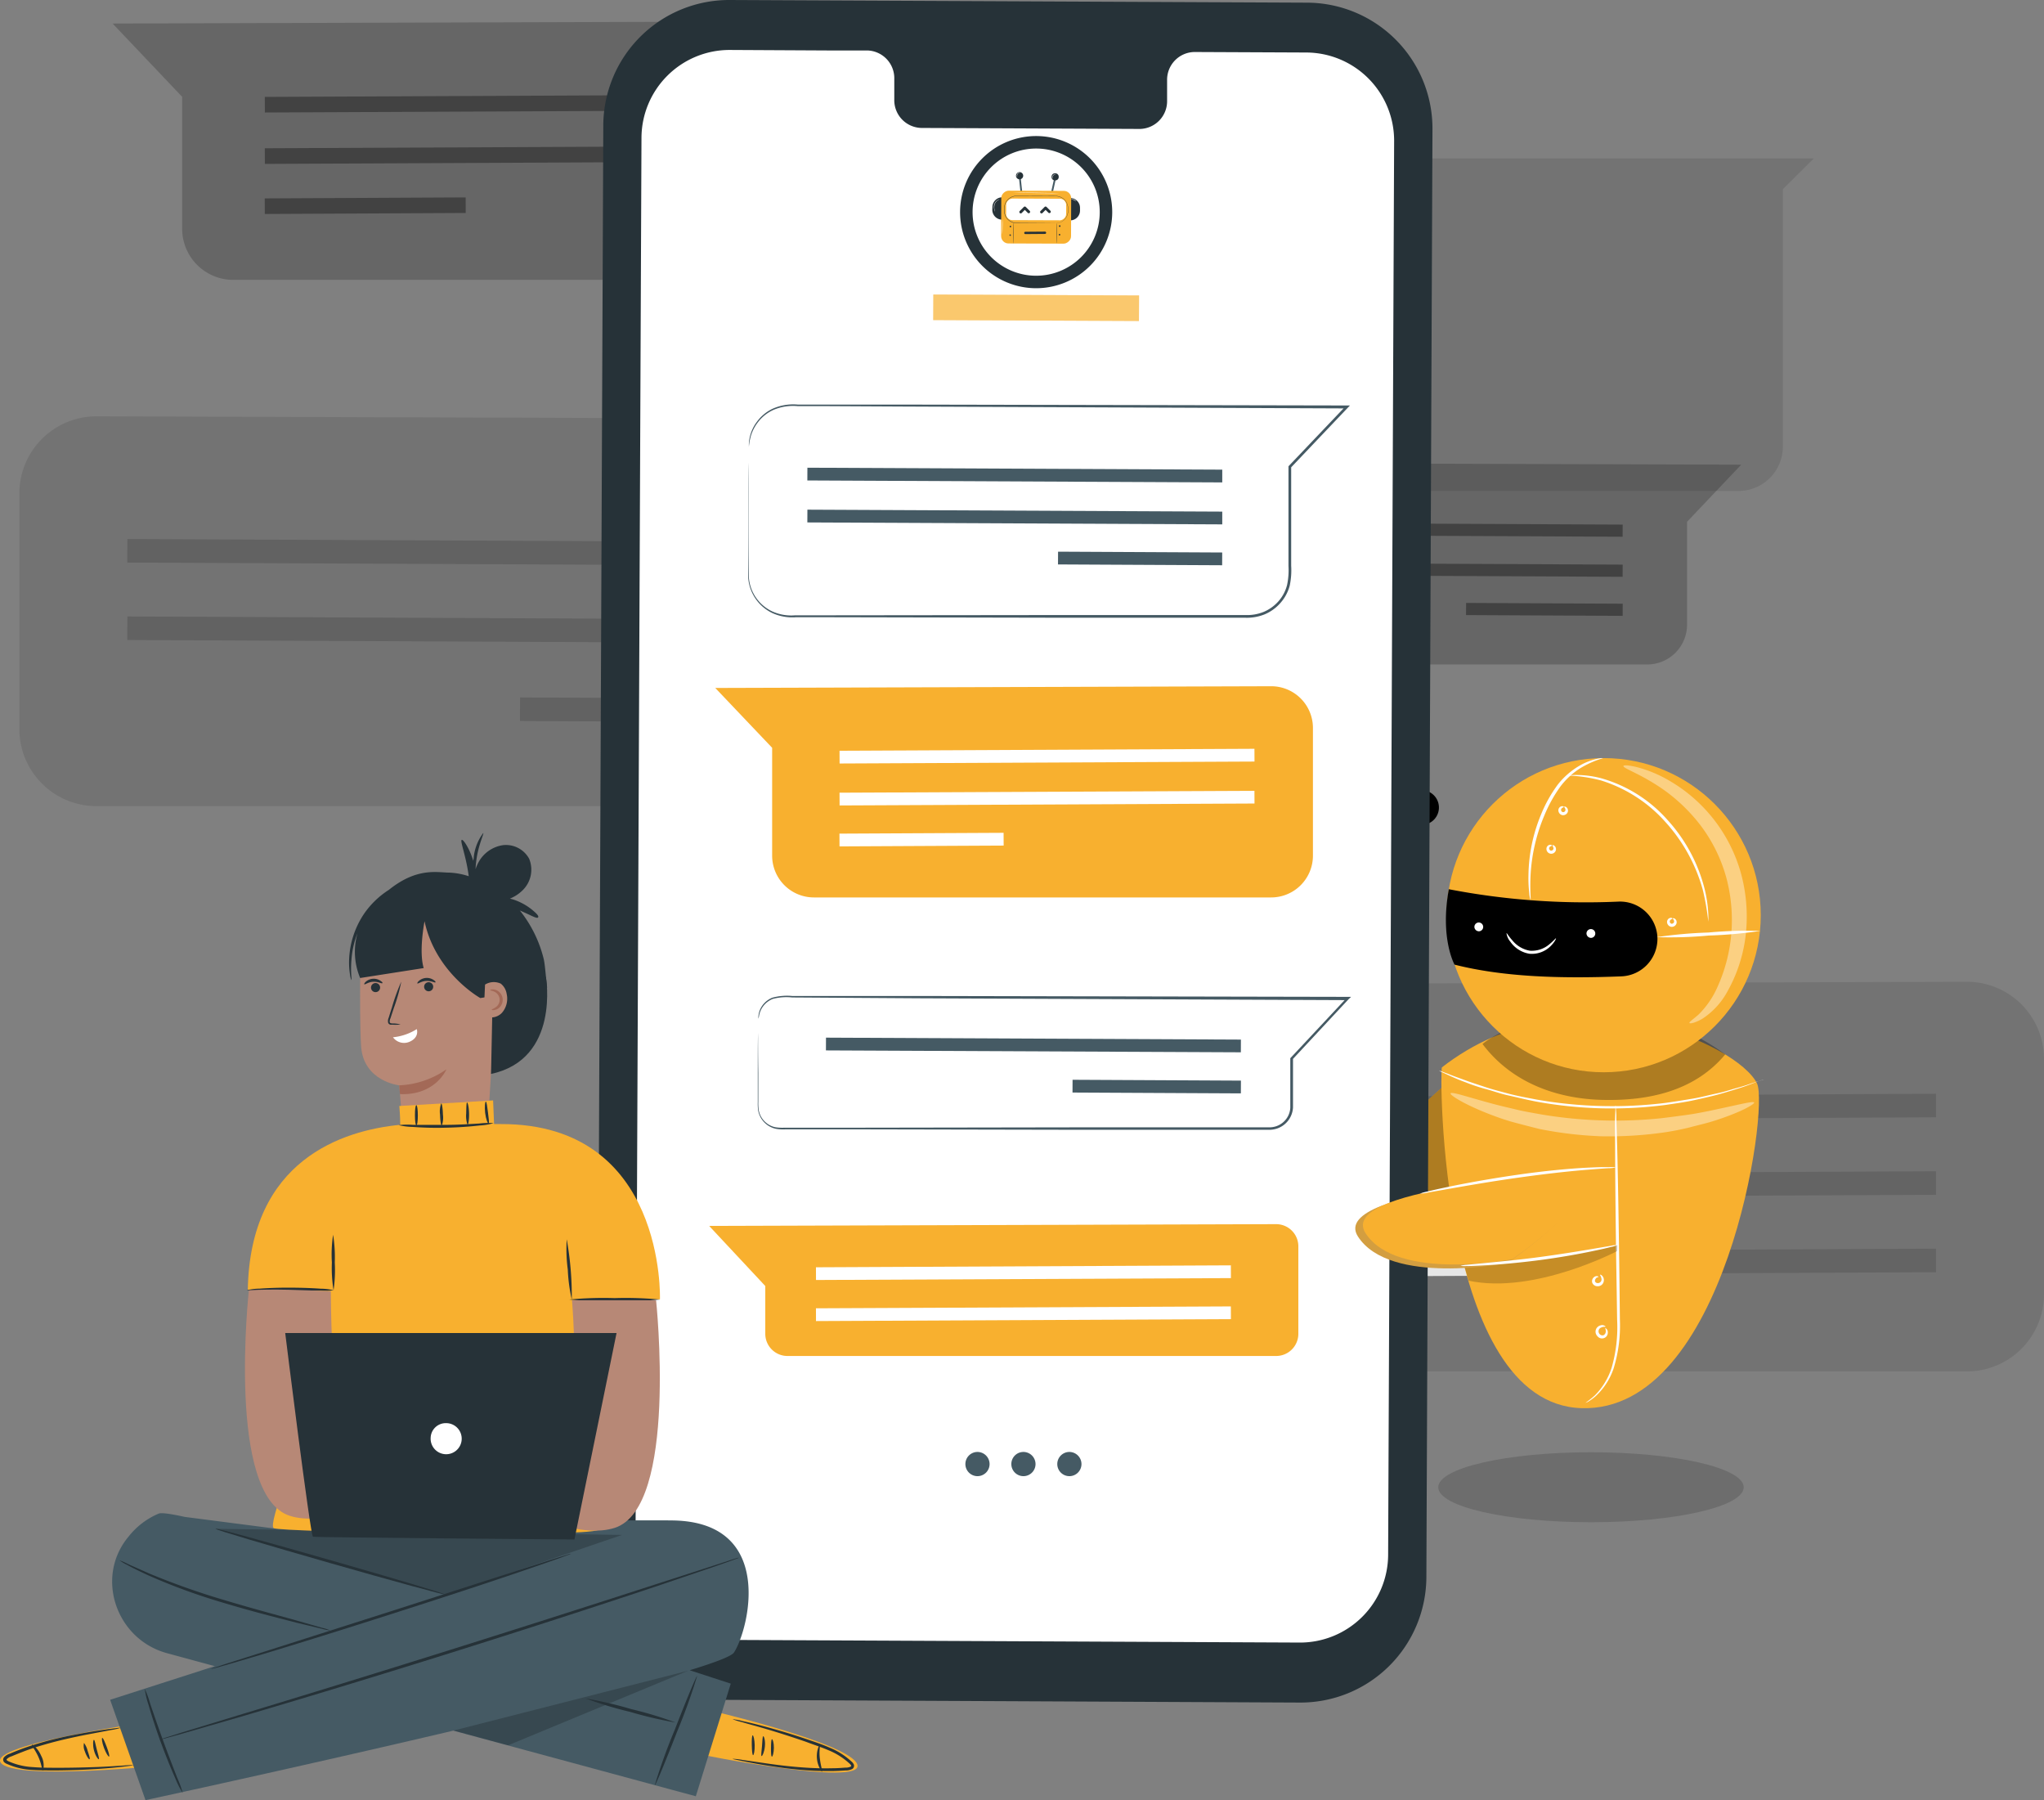 <svg xmlns="http://www.w3.org/2000/svg" width="583.768" height="513.99" viewBox="0 0 583.768 513.99"><rect x="0" y="0" width="583.768" height="513.99" fill="#808080" stroke="none"/><g id="ai-chatbots" transform="translate(-61.964 -99)"><g id="freepik--background-complete--inject-2" transform="translate(67.49 105.118)"><path id="Pfad_27525" data-name="Pfad 27525" d="M546.573 297.884V365.1a22.029 22.029 0 01-22.031 22.03H283.531a22.03 22.03 0 01-22.014-22.03v-56.8L231.5 276.773l292.98-.9a22.015 22.015 0 0122.093 21.927z" transform="translate(31.669 -1.67)" fill="rgba(0,0,0,0.1)"/><path id="Pfad_27526" data-name="Pfad 27526" d="M272.856 304.414l218.713-1.014-.032-6.72-218.7 1.014z" transform="translate(55.848 9.501)" fill="rgba(0,0,0,0.13)"/><path id="Pfad_27527" data-name="Pfad 27527" d="M272.856 318.358l218.713-1-.032-6.72-218.7 1z" transform="translate(55.848 17.666)" fill="rgba(0,0,0,0.13)"/><path id="Pfad_27623" data-name="Pfad 27623" d="M272.856 318.358l218.713-1-.032-6.72-218.7 1z" transform="translate(55.848 39.775)" fill="rgba(0,0,0,0.13)"/><path id="Rechteck_131" data-name="Rechteck 131" transform="rotate(-.286 70657.827 -65666.39)" fill="#e6e6e6" d="M0 0h86.534v6.72H0z"/><path id="Pfad_27528" data-name="Pfad 27528" d="M437.117 136.32v73.491a12.679 12.679 0 01-12.679 12.679H303.813a12.68 12.68 0 01-12.679-12.678v-69.593a12.68 12.68 0 0112.678-12.679h142.149z" transform="translate(66.547 -88.425)" fill="rgba(0,0,0,0.1)"/><path id="Pfad_27529" data-name="Pfad 27529" d="M291.226 117.457v44.583a14.6 14.6 0 01-14.581 14.613h-159.93a14.6 14.6 0 01-14.6-14.6v-37.67L82.26 103.462l194.322-.6a14.6 14.6 0 0114.644 14.549z" transform="translate(-55.618 -102.86)" fill="rgba(0,0,0,0.2)"/><path id="Pfad_27530" data-name="Pfad 27530" d="M109.7 121.789l145.048-.666-.016-4.454-145.048.666z" transform="translate(-39.581 -95.783)" fill="rgba(0,0,0,0.35)"/><path id="Pfad_27531" data-name="Pfad 27531" d="M109.7 131.055l145.048-.681-.016-4.454-145.048.666z" transform="translate(-39.581 -90.373)" fill="rgba(0,0,0,0.35)"/><path id="Rechteck_132" data-name="Rechteck 132" transform="rotate(-.286 10157.74 -14013.775)" fill="rgba(0,0,0,0.35)" d="M0 0h57.388v4.453H0z"/><path id="Pfad_27532" data-name="Pfad 27532" d="M272.976 188.709a11.376 11.376 0 0111.414-11.34l151.462.469-15.479 16.307v29.363A11.377 11.377 0 01409 234.886H284.34a11.377 11.377 0 01-11.364-11.386z" transform="translate(55.927 -51.281)" fill="rgba(0,0,0,0.2)"/><path id="Pfad_27533" data-name="Pfad 27533" d="M396.1 188.652l-113.056-.519-.012 3.471 113.056.519z" transform="translate(61.808 -44.986)" fill="rgba(0,0,0,0.35)"/><path id="Pfad_27534" data-name="Pfad 27534" d="M396.1 195.862l-113.056-.519-.012 3.471 113.056.531z" transform="translate(61.808 -40.769)" fill="rgba(0,0,0,0.35)"/><path id="Rechteck_133" data-name="Rechteck 133" transform="rotate(-89.714 291.764 -122.87)" fill="rgba(0,0,0,0.35)" d="M0 0h3.471v44.731H0z"/><path id="Pfad_27535" data-name="Pfad 27535" d="M65.45 196.062v67.23a22.014 22.014 0 0022.014 22.014h241.028a22.014 22.014 0 0022.03-22V206.49l30-31.523L87.543 174a22.029 22.029 0 00-22.093 21.966z" transform="translate(-65.45 -61.252)" fill="rgba(0,0,0,0.1)"/><path id="Pfad_27536" data-name="Pfad 27536" d="M303.613 202.568l-218.713-1 .032-6.72 218.7 1z" transform="translate(-54.074 -47.057)" fill="rgba(0,0,0,0.15)"/><path id="Pfad_27537" data-name="Pfad 27537" d="M303.613 216.534L84.9 215.52l.032-6.72 218.7 1.014z" transform="translate(-54.074 -38.898)" fill="rgba(0,0,0,0.15)"/><path id="Rechteck_134" data-name="Rechteck 134" transform="rotate(-89.714 171.86 28.025)" fill="rgba(0,0,0,0.15)" d="M0 0h6.72v86.534H0z"/></g><path id="Pfad_27274" data-name="Pfad 27274" d="M310.485 240.917c0-.108.5-.487 1.3-.041a1.532 1.532 0 01.643 1.5 1.729 1.729 0 01-3.182.739 1.538 1.538 0 01-.049-1.621c.488-.807 1.174-.742 1.159-.593s-.331.372-.445.889a.887.887 0 00.173.721.785.785 0 001.35-.759.818.818 0 00-.143-.282c-.348-.29-.774-.277-.806-.553z" transform="translate(144.482 82.856)" fill="#fff"/><path id="Pfad_27276" data-name="Pfad 27276" d="M315.013 246.441a4.955 4.955 0 104.821-5.084h-.043a4.934 4.934 0 00-4.778 5.084z" transform="translate(148.002 83.26)"/><g id="Gruppe_1288" data-name="Gruppe 1288" transform="translate(232.507 99)"><g id="Gruppe_1231" data-name="Gruppe 1231" transform="translate(213.95 298.309)"><path id="Pfad_27234" data-name="Pfad 27234" d="M362.9 309.464s-45.828 33.43-56.783 25.854 39.75-47.519 39.969-48.1z" transform="translate(-304.564 -287.222)" fill="#f8b02f"/><path id="Pfad_27235" data-name="Pfad 27235" d="M362.9 309.464s-45.828 33.43-56.783 25.854 39.75-47.519 39.969-48.1z" transform="translate(-304.564 -287.222)" opacity=".3" style="isolation:isolate"/></g><g id="freepik--Device--inject-2"><path id="Pfad_27538" data-name="Pfad 27538" d="M370.3 585.129l-164.954-.777A35.913 35.913 0 01169.57 548.3v-.016l1.759-413.542A35.946 35.946 0 01207.417 99l164.954.761a35.945 35.945 0 0135.771 36.088L406.4 549.343a35.96 35.96 0 01-36.1 35.786z" transform="translate(-169.57 -99)" fill="#263238"/><path id="Pfad_27539" data-name="Pfad 27539" d="M368.092 108.729l-31.983-.143a7.924 7.924 0 00-7.8 8.048v5.836a7.925 7.925 0 01-7.763 8.083h-.035l-62.381-.285a7.924 7.924 0 01-7.736-8.108v-5.854a7.924 7.924 0 00-7.68-8.161h-11.3L203.471 108a25.168 25.168 0 00-25.279 25.057l-1.712 403.636a25.184 25.184 0 0025.057 25.279l164.621.761a25.167 25.167 0 0025.279-25.057l1.712-403.636a25.184 25.184 0 00-25.057-25.31z" transform="translate(-165.528 -93.736)" fill="#fff"/><path id="Pfad_27540" data-name="Pfad 27540" d="M242.84 364.035a3.455 3.455 0 11-3.455-3.455 3.47 3.47 0 013.455 3.455z" transform="translate(-130.757 53.992)" fill="#455a64"/><path id="Pfad_27541" data-name="Pfad 27541" d="M251.12 364.035a3.455 3.455 0 11-3.455-3.455 3.47 3.47 0 013.455 3.455z" transform="translate(-125.915 53.992)" fill="#455a64"/><path id="Pfad_27542" data-name="Pfad 27542" d="M259.4 364.035a3.455 3.455 0 11-3.455-3.455 3.47 3.47 0 013.455 3.455z" transform="translate(-121.072 53.992)" fill="#455a64"/><path id="Pfad_27543" data-name="Pfad 27543" d="M196.98 183.988v-.872a11.441 11.441 0 012.33-6.34 11.8 11.8 0 014.453-3.677 14.466 14.466 0 017.18-1.189h29.986l126.79.254h.935l-.65.681-16.245 17.085.111-.269v28.29a21.216 21.216 0 01-.412 5.626 12.134 12.134 0 01-2.678 4.992 12.273 12.273 0 01-4.564 3.265 13.592 13.592 0 01-5.484.935H287l-69.275-.143h-7.29a13.734 13.734 0 01-6.8-1.22 12.17 12.17 0 01-6.847-10.127v-20.126c0-5.531 0-9.779.079-12.679v12.679c0 5.468 0 12.283.111 20.1a11.681 11.681 0 006.625 9.684 13.123 13.123 0 006.561 1.141h7.56l69.354-.078h51.7a12.681 12.681 0 005.167-.872 11.651 11.651 0 004.279-3.043 11.224 11.224 0 002.472-4.66 20.342 20.342 0 00.4-5.42V189.52l.111-.111 16.261-17.085.3.682-126.79-.539-21.3-.111h-8.7a14.259 14.259 0 00-7.037 1.094 11.624 11.624 0 00-4.406 3.55 12.115 12.115 0 00-1.934 3.709 18.008 18.008 0 00-.621 3.279z" transform="translate(-153.649 -56.39)" fill="#455a64"/><path id="Pfad_27544" data-name="Pfad 27544" d="M325.951 187.46l-118.5-.555.016-3.645 118.485.555z" transform="translate(-147.415 -49.718)" fill="#455a64"/><path id="Pfad_27545" data-name="Pfad 27545" d="M325.951 195.02l-118.5-.555.016-3.645 118.485.555z" transform="translate(-147.415 -45.296)" fill="#455a64"/><path id="Rechteck_135" data-name="Rechteck 135" transform="rotate(-89.714 146.795 14.44)" fill="#455a64" d="M0 0h3.645v46.881H0z"/><path id="Pfad_27546" data-name="Pfad 27546" d="M361.551 234.548V271a11.934 11.934 0 01-11.918 11.934H219.039A11.934 11.934 0 01207.1 271v-30.794l-16.24-17.085 158.71-.491a11.919 11.919 0 0111.982 11.855z" transform="translate(-157.118 -26.691)" fill="#f8b02f"/><path id="Pfad_27547" data-name="Pfad 27547" d="M213.266 238.1l118.5-.555-.016-3.645-118.5.555z" transform="translate(-144.022 -20.1)" fill="#fff"/><path id="Pfad_27548" data-name="Pfad 27548" d="M213.266 245.654l118.5-.555-.016-3.629-118.5.539z" transform="translate(-144.022 -15.672)" fill="#fff"/><path id="Rechteck_136" data-name="Rechteck 136" transform="rotate(-.286 47719.216 -13744.935)" fill="#fff" d="M0 0h46.881v3.645H0z"/><path id="Rechteck_137" data-name="Rechteck 137" transform="rotate(-89.74 93.897 -2.519)" fill="#f8b02f" d="M0 0h7.29v58.751H0z"/><path id="Rechteck_138" data-name="Rechteck 138" transform="rotate(-89.74 93.897 -2.519)" fill="#fff" opacity=".3" style="isolation:isolate" d="M0 0h7.29v58.751H0z"/><path id="Pfad_27549" data-name="Pfad 27549" d="M198.714 284.937a4.289 4.289 0 010-.856 6.1 6.1 0 01.808-2.425 6.433 6.433 0 013.17-2.71 15.867 15.867 0 015.642-.491h36.341l122.368.254h.935l-.7.65-16.007 17.18.111-.285v14.026a6.7 6.7 0 01-4.5 6.007 7.262 7.262 0 01-2.583.38h-54.011l-62.476-.127h-21.38a12.309 12.309 0 01-2.742-.159 6.561 6.561 0 01-5.072-5.293 15.078 15.078 0 01-.1-2.361v-8.273c0-4.961 0-8.812.079-11.474 0 2.663 0 6.514.079 11.474v8.273a13.735 13.735 0 00.111 2.282 6.1 6.1 0 004.755 4.929 13.089 13.089 0 002.647.127h21.618l62.539-.1h54a6.469 6.469 0 002.3-.333 5.961 5.961 0 003.392-3.027 5.837 5.837 0 00.571-2.251v-14.132l.111-.111 16.039-17.148.285.681-122.353-.523-36.341-.238a15.22 15.22 0 00-5.547.412 6.338 6.338 0 00-3.93 4.913 7.2 7.2 0 01-.159.729z" transform="translate(-152.642 5.92)" fill="#455a64"/><path id="Pfad_27550" data-name="Pfad 27550" d="M329.3 290.124l-118.5-.539.016-3.645 118.5.555z" transform="translate(-145.455 10.337)" fill="#455a64"/><path id="Rechteck_139" data-name="Rechteck 139" transform="rotate(-89.714 224.639 87.753)" fill="#455a64" d="M0 0h3.645v48.085H0z"/><path id="Pfad_27551" data-name="Pfad 27551" d="M358.026 325.88v24.962a6.34 6.34 0 01-6.34 6.34H212.123a6.34 6.34 0 01-6.34-6.34V337.2l-16.023-17.153 161.927-.507a6.34 6.34 0 016.339 6.339z" transform="translate(-157.761 29.989)" fill="#f8b02f"/><path id="Pfad_27552" data-name="Pfad 27552" d="M209.016 331.144l118.5-.539-.016-3.645-118.5.555z" transform="translate(-146.508 34.329)" fill="#fff"/><path id="Pfad_27553" data-name="Pfad 27553" d="M209.016 338.544l118.5-.555-.016-3.629-118.5.54z" transform="translate(-146.508 38.657)" fill="#fff"/><g id="Gruppe_1286" data-name="Gruppe 1286" transform="translate(103.659 38.846)"><g id="Gruppe_1284" data-name="Gruppe 1284" transform="translate(9.195 10.299)"><path id="Pfad_27554" data-name="Pfad 27554" d="M254.659 134.674h.266a2.809 2.809 0 012.8 2.82v.759a2.806 2.806 0 01-2.818 2.8h-.266l.024-6.376z" transform="translate(-232.671 -127.28)" fill="#263238"/><path id="Pfad_27555" data-name="Pfad 27555" d="M254.634 141.053l.024-6.382h.265a2.8 2.8 0 011.981.824l.006.006a2.8 2.8 0 01.819 1.992v.761a2.818 2.818 0 01-2.824 2.8zm.032-6.378l-.022 6.368h.26a2.8 2.8 0 002.813-2.793v-.761a2.781 2.781 0 00-.815-1.984l-.006-.006a2.78 2.78 0 00-1.967-.827z" transform="translate(-232.671 -127.281)" fill="#263238"/><path id="Pfad_27556" data-name="Pfad 27556" d="M243.744 140.936l-.265-.011a2.809 2.809 0 01-2.694-2.919l.03-.758a2.82 2.82 0 012.93-2.7l.255.011-.257 6.381z" transform="translate(-240.773 -127.357)" fill="#263238"/><path id="Pfad_27557" data-name="Pfad 27557" d="M241.606 140.108l-.082-.082a2.79 2.79 0 01-.745-2.019l.032-.758a2.816 2.816 0 012.924-2.7l.271.013-.255 6.374-.271-.014a2.782 2.782 0 01-1.874-.814zm2.135-5.552a2.8 2.8 0 00-2.926 2.678v.019l-.03.758a2.8 2.8 0 00.742 2.014l.082.082a2.787 2.787 0 001.867.816l.268.017.256-6.36z" transform="translate(-240.776 -127.354)" fill="#263238"/><path id="Rechteck_140" data-name="Rechteck 140" transform="rotate(-6.09 17.012 -70.67)" fill="#455a64" d="M0 0h.503v4.166H0z"/><path id="Rechteck_141" data-name="Rechteck 141" transform="rotate(-77.389 12.074 -7.492)" fill="#455a64" d="M0 0h4.166v.503H0z"/><path id="Pfad_27558" data-name="Pfad 27558" d="M247.1 130.924a1.027 1.027 0 11-1.132-.91 1.03 1.03 0 011.132.91z" transform="translate(-238.277 -130.008)" fill="#263238"/><rect id="Rechteck_142" data-name="Rechteck 142" width="15.068" height="19.968" rx="2.096" transform="rotate(-89.8 11.475 8.917)" fill="#f8b02f"/><rect id="Rechteck_143" data-name="Rechteck 143" width="6.155" height="17.14" rx="1.773" transform="rotate(-89.8 8.848 4.87)" fill="#fff"/><path id="Pfad_27559" data-name="Pfad 27559" d="M257.608 142.118a.928.928 0 00.117-.011 2.8 2.8 0 00.345-.032 3.375 3.375 0 001.252-.42 3.533 3.533 0 001.789-2.742l.016-.352v-.361a5.43 5.43 0 00-.033-.753 3.422 3.422 0 00-1.843-2.65 3.51 3.51 0 00-.859-.314 4.282 4.282 0 00-.943-.087l-2-.008-8.92-.029a3.51 3.51 0 00-2.152.727 3.46 3.46 0 00-1.334 2.366c-.014.182-.027.36-.025.545a6.261 6.261 0 00.046 1.076 3.493 3.493 0 002.582 2.829 3.693 3.693 0 00.474.1 4.682 4.682 0 00.471.024l.932.006 3.4.022 4.912.033 1.323.022h.347a.679.679 0 01.117.008h-11.04c-.158 0-.32-.013-.48-.024a3.818 3.818 0 01-.48-.089 3.594 3.594 0 01-2.658-2.9 6.459 6.459 0 01-.046-1.092c0-.182.011-.371.017-.552a4.068 4.068 0 01.111-.553 3.519 3.519 0 01.469-1.04 3.764 3.764 0 01.792-.848 3.6 3.6 0 012.209-.753l8.921.036 2 .01a4.373 4.373 0 01.964.089 3.567 3.567 0 012.766 3.032 5.341 5.341 0 01.032.762v.365l-.008.353a3.543 3.543 0 01-.385 1.271 3.637 3.637 0 01-.683.927 3.9 3.9 0 01-.778.577 3.393 3.393 0 01-1.265.41 2.533 2.533 0 01-.347.019z" transform="translate(-239.528 -127.515)" fill="#263238"/><circle id="Ellipse_177" data-name="Ellipse 177" cx="1.027" cy="1.027" r="1.027" transform="translate(16.924 .325)" fill="#263238"/><path id="Pfad_27560" data-name="Pfad 27560" d="M244.618 145.013a1.1 1.1 0 01-.022-.228 26.619 26.619 0 01-.021-.626c-.013-.525-.022-1.255-.025-2.059s0-1.531.01-2.06a4.515 4.515 0 01.052-.853 2.226 2.226 0 01.011.23l.011.623c.013.558.013 1.27.019 2.059s0 1.534 0 2.06l-.013.626a.918.918 0 01-.022.228z" transform="translate(-238.57 -124.64)" fill="#263238"/><path id="Pfad_27561" data-name="Pfad 27561" d="M252.428 144.983a.921.921 0 01-.022-.228c-.006-.147-.014-.36-.021-.623-.013-.528-.024-1.255-.027-2.06s0-1.533.013-2.059a4.52 4.52 0 01.051-.853 1.571 1.571 0 01.011.228l.011.624.019 2.059v2.059l-.013.626a.905.905 0 01-.022.227z" transform="translate(-234.003 -124.656)" fill="#263238"/><path id="Pfad_27562" data-name="Pfad 27562" d="M9.447 17.361l5.611-.045h0z" fill="#263238" stroke="#263238" stroke-linecap="round" stroke-linejoin="round" stroke-width=".657"/><path id="Pfad_27563" data-name="Pfad 27563" d="M244.275 140.06a.22.22 0 11.014-.312l.008.01a.218.218 0 01-.022.3z" transform="translate(-238.948 -124.353)" fill="#263238"/><path id="Pfad_27564" data-name="Pfad 27564" d="M244.228 141.6a.222.222 0 01-.311-.04.225.225 0 01.011-.285.222.222 0 01.3.325z" transform="translate(-238.966 -123.448)" fill="#263238"/><path id="Pfad_27565" data-name="Pfad 27565" d="M253.164 139.989a.23.23 0 11-.006-.347l.027.027a.218.218 0 01-.008.307z" transform="translate(-233.751 -124.408)" fill="#263238"/><path id="Pfad_27566" data-name="Pfad 27566" d="M253.122 141.525a.22.22 0 01-.3-.323.22.22 0 11.3.323z" transform="translate(-233.771 -123.496)" fill="#263238"/><path id="Pfad_27567" data-name="Pfad 27567" d="M241.19 138.443a5.424 5.424 0 00-.036-.621c-.022-.19-.067-.417-.082-.678a2.086 2.086 0 01.114-.837 2.267 2.267 0 01.953-1.178 1.779 1.779 0 01.423-.189.612.612 0 01.166-.033 4.411 4.411 0 00-.55.285 2.314 2.314 0 00-.892 1.149 3.137 3.137 0 00-.054 1.475 1.4 1.4 0 01-.042.627z" transform="translate(-240.607 -127.144)" fill="#fff"/><path id="Pfad_27568" data-name="Pfad 27568" d="M257.774 133.89c0 .029-2.975.01-6.641-.043s-6.642-.119-6.642-.147 2.976-.016 6.642.043 6.641.118 6.641.147z" transform="translate(-238.604 -127.858)" fill="#fff"/><path id="Pfad_27569" data-name="Pfad 27569" d="M245.321 131.33c-.008.01-.073-.075-.1-.233a.825.825 0 01.626-.968.4.4 0 01.26 0c0 .01-.1.017-.238.068a.9.9 0 00-.444.342.885.885 0 00-.125.552c0 .144.044.239.021.239z" transform="translate(-238.189 -129.949)" fill="#fff"/><path id="Pfad_27570" data-name="Pfad 27570" d="M251.706 131.634c-.008.008-.081-.081-.109-.255a.838.838 0 01.7-.959l.048-.006a.407.407 0 01.276.04c0 .011-.106 0-.257.027a.843.843 0 00-.689.892c.004.156.047.253.031.261z" transform="translate(-234.454 -129.774)" fill="#fff"/><path id="Pfad_27571" data-name="Pfad 27571" d="M256.458 135.558a4.435 4.435 0 00-.718-.45 4.561 4.561 0 00-.821-.214 1.315 1.315 0 01.861.114 1.348 1.348 0 01.678.55z" transform="translate(-232.505 -127.167)" fill="#fff"/><path id="Pfad_27572" data-name="Pfad 27572" d="M242.587 142.72a20.389 20.389 0 01-.017-2.111c.022-1.162.06-2.106.089-2.1a20.66 20.66 0 01.016 2.108c-.02 1.16-.06 2.103-.088 2.103z" transform="translate(-239.739 -125.04)" fill="#fff"/><g id="Gruppe_1283" data-name="Gruppe 1283" transform="translate(7.768 9.828)" fill="#263238"><path id="Pfad_27573" data-name="Pfad 27573" d="M248.6 137.447l-1.121-1.12a.394.394 0 00-.559 0l-1.122 1.12a.4.4 0 10.561.559l.84-.84.842.84a.39.39 0 00.279.117.4.4 0 00.281-.677z" transform="translate(-245.678 -136.21)"/><path id="Pfad_27574" data-name="Pfad 27574" d="M252.344 137.447l-1.122-1.12a.394.394 0 00-.559 0l-1.122 1.12a.4.4 0 10.561.559l.84-.84.842.84a.4.4 0 00.561-.559z" transform="translate(-243.487 -136.21)"/></g></g><g id="Gruppe_1285" data-name="Gruppe 1285"><path id="Pfad_27575" data-name="Pfad 27575" d="M256.7 166.958a21.724 21.724 0 1121.724-21.724 21.724 21.724 0 01-21.724 21.724zm0-39.882a18.158 18.158 0 1018.158 18.158 18.158 18.158 0 00-18.158-18.158z" transform="translate(-234.975 -123.51)" fill="#263238"/></g></g></g><g id="Gruppe_1287" data-name="Gruppe 1287" transform="translate(216.524 216.447)"><path id="Pfad_27253" data-name="Pfad 27253" d="M411.852 301.11c3.518 7.325-9.031 93.977-50.117 92.712-40.67-1.219-40.555-96.807-39.88-97.31 37.036-28.759 84.614-6.579 89.997 4.598z" transform="translate(-297.113 -208.2)" fill="#f8b02f"/><path id="Pfad_27254" data-name="Pfad 27254" d="M413.1 294.64l-2.572 1q-1.7.685-4.16 1.447c-1.642.51-3.558 1.109-5.591 1.656s-4.333 1.052-6.824 1.6-5.178.908-8.019 1.33a119.227 119.227 0 01-37.034-.987c-2.88-.564-5.536-1.231-7.926-1.753s-4.566-1.36-6.717-1.9a53.424 53.424 0 01-5.5-1.864c-1.609-.574-2.962-1.173-4.065-1.666l-2.523-1.162a5.632 5.632 0 01-.867-.452 4.243 4.243 0 01.941.285l2.577 1c1.122.442 2.517.927 4.121 1.517s3.5 1.193 5.5 1.864 4.281 1.247 6.718 1.9 5.1 1.122 7.893 1.666a124.882 124.882 0 0036.8.979c2.858-.4 5.531-.827 7.966-1.244s4.637-1.024 6.821-1.483 3.964-1.081 5.6-1.523 3.045-.9 4.175-1.311l2.639-.851a3.84 3.84 0 01.957-.239 6.623 6.623 0 01-.91.191z" transform="translate(-297.347 -202.626)" fill="#fff"/><g id="Gruppe_1233" data-name="Gruppe 1233" transform="translate(36.347 72.926)" opacity=".3"><path id="Pfad_27255" data-name="Pfad 27255" d="M364.606 281.632c-25.028-.8-35.484 8.682-35.484 8.682 8.122 10.769 20.748 15.616 34.221 15.945s26.455-2.626 35.091-12.982a58.9 58.9 0 00-33.828-11.645z" transform="translate(-329.122 -281.584)"/></g><path id="Pfad_27256" data-name="Pfad 27256" d="M350.368 380.936a19.868 19.868 0 004.782-7.9 41.919 41.919 0 001.558-13.733c-.076-5.271-.168-11.051-.268-17.136-.17-12.156-.271-23.166-.3-31.127 0-3.9-.073-7.083 0-9.452l.079-2.556a5.127 5.127 0 01.029-.9 2.886 2.886 0 01.108.88c.032.694.159 1.547.125 2.561.065 2.357.152 5.56.269 9.444.2 7.967.383 18.968.548 31.135.084 6.084.144 11.864.2 17.152a41.6 41.6 0 01-1.785 13.936 19.062 19.062 0 01-5.141 7.94 13.421 13.421 0 01-2.078 1.526 3.416 3.416 0 01-.826.377 28.184 28.184 0 002.7-2.147z" transform="translate(-281.924 -198.975)" fill="#fff"/><path id="Pfad_27257" data-name="Pfad 27257" d="M351.177 338.392a1.131 1.131 0 00-.49.287 1.153 1.153 0 00-.013 1.629 1.051 1.051 0 001.109.3 1.221 1.221 0 00.6-.827 1.694 1.694 0 00-.168-1.143c.016-.032.185-.027.384.149a1.37 1.37 0 01.391 1.044 1.654 1.654 0 01-2.948 1.079 1.843 1.843 0 01-.391-2.079 1.956 1.956 0 011.317-1.043 1.35 1.35 0 011.4.365c-.057.137-.61-.064-1.191.239z" transform="translate(-280.863 -175.82)" fill="#fff"/><path id="Pfad_27258" data-name="Pfad 27258" d="M349.912 329.779a.9.9 0 00-.193.807.81.81 0 00.78.464.956.956 0 00.353-.052 1.048 1.048 0 00.669-1.322c-.119-.591-.415-.9-.377-1s.609.035.957.808a1.867 1.867 0 01-.044 1.49 1.692 1.692 0 01-1.621.965 1.555 1.555 0 01-1.558-1.13 1.508 1.508 0 01.536-1.458 1.13 1.13 0 01.975-.276c.3.06.3.23.3.23-.058.11-.495.01-.777.474z" transform="translate(-281.235 -181.134)" fill="#fff"/><path id="Pfad_27259" data-name="Pfad 27259" d="M369.571 323.313c-16 4.054-43.752 5.939-43.752 5.939l1.277 4.222c18.713 4 42.424-8.466 42.424-8.466z" transform="translate(-294.707 -184.251)" opacity=".2" style="isolation:isolate"/><path id="Pfad_27260" data-name="Pfad 27260" d="M349.605 335.834s-33.557 6.572-42.659-7.592 66.7-17.556 66.7-17.556c-2.163 10.314-24.041 25.148-24.041 25.148z" transform="translate(-306.188 -191.636)" fill="#d39e40"/><path id="Pfad_27261" data-name="Pfad 27261" d="M350.207 334.976s-32.961 6.455-41.9-7.455 65.512-17.242 65.512-17.242c-2.119 10.131-23.612 24.697-23.612 24.697z" transform="translate(-305.385 -191.874)" fill="#f8b02f"/><path id="Pfad_27262" data-name="Pfad 27262" d="M326.915 328.942l4.824-.461c3.975-.4 9.7-.9 15.874-1.729s11.742-1.74 15.778-2.43l4.786-.818a7.42 7.42 0 011.7-.2 6.418 6.418 0 01-1.71.542 98.393 98.393 0 01-4.725 1.075c-4.01.857-9.576 1.891-15.787 2.7s-11.85 1.279-15.958 1.49c-2.033.106-3.7.209-4.848.173a6.312 6.312 0 01-1.693-.052 7.963 7.963 0 011.759-.29z" transform="translate(-295.094 -184.258)" fill="#fff"/><path id="Pfad_27263" data-name="Pfad 27263" d="M320.013 316.231c1.382-.349 3.4-.811 5.9-1.325 5.016-1.054 11.985-2.325 19.725-3.442s14.827-1.78 19.916-2.032c2.561-.122 4.631-.2 6.07-.152a12.243 12.243 0 012.235.07 10.226 10.226 0 01-2.228.236c-1.43.076-3.482.233-6.03.441-5.1.4-12.047 1.176-19.839 2.271s-14.608 2.293-19.716 3.186l-5.978 1.052a9.8 9.8 0 01-2.209.288 12.178 12.178 0 012.154-.593z" transform="translate(-299.361 -192.472)" fill="#fff"/><g id="Gruppe_1234" data-name="Gruppe 1234" transform="translate(27.198 95.629)" opacity=".4"><path id="Pfad_27264" data-name="Pfad 27264" d="M336.033 299.153c1.916.515 4.052.989 6.306 1.533s4.731.941 7.308 1.409a127.783 127.783 0 0033.848 1.027c2.6-.309 5.048-.639 7.365-.959s4.447-.745 6.408-1.143c7.687-1.593 12.574-2.9 12.8-2.4s-4.192 3.007-12.024 5.425c-1.951.6-4.133 1.075-6.474 1.713a76.164 76.164 0 01-7.57 1.464 112.4 112.4 0 01-17.651 1.049 110.364 110.364 0 01-17.521-2.067c-2.64-.659-5.146-1.3-7.463-1.926s-4.428-1.388-6.336-2.108c-7.638-2.9-11.907-5.669-11.671-6.137.342-.614 5.05 1.122 12.675 3.12z" transform="translate(-323.349 -295.909)" fill="#fff"/></g><circle id="Ellipse_201" data-name="Ellipse 201" cx="44.853" cy="44.853" r="44.853" transform="translate(26.102 .008)" fill="#f8b02f"/><path id="Pfad_27265" data-name="Pfad 27265" d="M324.973 280.73c13.9 3.514 30.029 4.041 47.651 3.349a10.718 10.718 0 0010.31-10.83c0-.117-.01-.233-.01-.35v-.006a10.679 10.679 0 00-11.183-10.153 206.473 206.473 0 01-48.389-3.541c-2.566 14.085 1.626 21.462 1.621 21.531z" transform="translate(-296.636 -221.75)"/><path id="Pfad_27266" data-name="Pfad 27266" d="M347.855 267.694v-.055a1.257 1.257 0 111.382 1.25 1.306 1.306 0 01-1.382-1.2z" transform="translate(-281.819 -217.548)" fill="#fff"/><path id="Pfad_27267" data-name="Pfad 27267" d="M327.654 266.506v-.055a1.256 1.256 0 111.388 1.25 1.306 1.306 0 01-1.388-1.195z" transform="translate(-293.634 -218.243)" fill="#fff"/><path id="Pfad_27268" data-name="Pfad 27268" d="M335.1 269.162a8.286 8.286 0 004.991 2.965 7.7 7.7 0 005.56-1.8c1.217-.983 1.835-1.791 1.918-1.737s-.319 1.022-1.507 2.208A7.58 7.58 0 01340 273a8.228 8.228 0 01-5.468-3.455 4.726 4.726 0 01-1.092-2.439c.118-.06.56.851 1.66 2.056z" transform="translate(-290.252 -217.125)" fill="#fff"/><path id="Pfad_27269" data-name="Pfad 27269" d="M352.209 238.464a21.65 21.65 0 00-5.682 5.229 40.51 40.51 0 00-4.612 8.329 50.667 50.667 0 00-3.9 16.817c-.239 4.466.131 7.251-.021 7.251a7.179 7.179 0 01-.363-1.926 38.548 38.548 0 01-.225-5.343 46.583 46.583 0 013.631-17.234 38.868 38.868 0 014.783-8.493 21.924 21.924 0 016.007-5.252 17.7 17.7 0 014.975-2.011 12.123 12.123 0 011.449-.26l.5.016a27.748 27.748 0 00-6.542 2.877z" transform="translate(-287.94 -235.57)" fill="#fff"/><path id="Pfad_27270" data-name="Pfad 27270" d="M382.939 271.45a47.771 47.771 0 00-10.654-19.369 40.746 40.746 0 00-18.485-11.917 43.7 43.7 0 00-9.121-1.382c0-.033.222-.111.647-.1a15 15 0 011.848-.062 28.439 28.439 0 016.747.935 39.747 39.747 0 0118.96 11.937 45.867 45.867 0 0110.573 19.7 36.893 36.893 0 011.03 6.809 18.308 18.308 0 01.043 1.865l-.021.642a71.905 71.905 0 00-1.567-9.058z" transform="translate(-283.677 -233.788)" fill="#fff"/><path id="Pfad_27271" data-name="Pfad 27271" d="M343.717 244.889a.613.613 0 00-.135.555.6.6 0 001.075.252.632.632 0 00.138-.572c-.09-.409-.357-.586-.353-.705s.548-.17.935.471a1.255 1.255 0 01-.04 1.285 1.436 1.436 0 01-1.476.615 1.459 1.459 0 01-1.063-1.2 1.212 1.212 0 01.526-1.17c.621-.371 1.033-.071 1.033.032-.02.116-.377.141-.64.437z" transform="translate(-284.783 -230.5)" fill="#fff"/><path id="Pfad_27272" data-name="Pfad 27272" d="M363.3 264.994a.633.633 0 00-.136.556.7.7 0 00.46.487.72.72 0 00.617-.236.6.6 0 00.136-.552c-.089-.426-.355-.624-.352-.724s.548-.166.935.469a1.258 1.258 0 01-.038 1.287 1.4 1.4 0 01-1.476.615 1.439 1.439 0 01-1.065-1.2 1.23 1.23 0 01.528-1.17c.62-.353 1.032-.07 1.032.033-.024.115-.386.157-.641.435z" transform="translate(-273.33 -218.736)" fill="#fff"/><path id="Pfad_27273" data-name="Pfad 27273" d="M341.553 251.83a.643.643 0 00-.119.571.661.661 0 00.442.472.7.7 0 00.617-.236.561.561 0 00.136-.553 2.532 2.532 0 00-.334-.721c-.014-.1.531-.17.916.468a1.258 1.258 0 01-.038 1.287 1.371 1.371 0 01-2.523-.586 1.206 1.206 0 01.51-1.17c.637-.353 1.032-.07 1.032.033-.022.199-.368.189-.639.435z" transform="translate(-286.04 -226.435)" fill="#fff"/><path id="Pfad_27275" data-name="Pfad 27275" d="M375.272 267.191a118.934 118.934 0 0114.82-.458 126.583 126.583 0 01-14.765 1.323 118.008 118.008 0 01-14.819.458 128.323 128.323 0 0114.764-1.323z" transform="translate(-274.418 -217.378)" fill="#fff"/><g id="Gruppe_1235" data-name="Gruppe 1235" transform="translate(76.581 2.088)" opacity=".4"><path id="Pfad_27277" data-name="Pfad 27277" d="M376.022 307.987a25.4 25.4 0 005.33-7.783 46.242 46.242 0 003.808-13.655 46.942 46.942 0 00-1.16-17.214 44.139 44.139 0 00-7.587-15.48 49.013 49.013 0 00-10.249-9.886c-6.764-4.761-11.867-6.222-11.644-6.912.06-.268 1.431-.26 3.785.32a36.536 36.536 0 019.5 3.986 44.3 44.3 0 0120.4 26.8 46.854 46.854 0 011 18.9 43.075 43.075 0 01-5.053 14.5 21.623 21.623 0 01-7.116 7.691c-2.152 1.238-3.566 1.433-3.659 1.19-.144-.308.997-.983 2.645-2.457z" transform="translate(-354.509 -236.888)" fill="#fff"/></g><path id="Pfad_27278" data-name="Pfad 27278" d="M364.767 360.635c24.074 0 43.609 4.471 43.609 10s-19.518 9.978-43.609 9.978-43.624-4.45-43.624-9.978 19.551-10 43.624-10z" transform="translate(-297.442 -162.422)" opacity=".15"/></g></g><g id="freepik--character-1--inject-2" transform="translate(61.962 336.843)"><path id="Pfad_27576" data-name="Pfad 27576" d="M138.574 326.959c.46-2.678-.555-12.473-.555-12.473s-10.27-1.094-10.888-11.268 0-33.663 0-33.663l18.7-9.145 20.6 15.579-3.17 50.922z" transform="translate(-24.007 -242.438)" fill="#b78876"/><path id="Pfad_27577" data-name="Pfad 27577" d="M128.82 277.4a1.3 1.3 0 101.3-1.3 1.3 1.3 0 00-1.3 1.3z" transform="translate(-22.859 -233.261)" fill="#263238"/><path id="Pfad_27578" data-name="Pfad 27578" d="M127.63 276.917c.158.159 1.125-.65 2.52-.729s2.457.6 2.615.412-.111-.4-.571-.713a3.431 3.431 0 00-2.092-.555 3.515 3.515 0 00-2.013.808c-.411.365-.554.698-.459.777z" transform="translate(-23.571 -233.714)" fill="#263238"/><circle id="Ellipse_178" data-name="Ellipse 178" cx="1.3" cy="1.3" r="1.3" transform="translate(121.128 42.601)" fill="#263238"/><path id="Pfad_27579" data-name="Pfad 27579" d="M137.188 276.751c.174.174 1.125-.65 2.536-.713s2.457.6 2.6.412-.1-.4-.555-.713a3.438 3.438 0 00-4.1.254c-.433.364-.56.697-.481.76z" transform="translate(-17.978 -233.801)" fill="#263238"/><path id="Pfad_27580" data-name="Pfad 27580" d="M135.463 288.075a8.852 8.852 0 00-2.3-.285c-.349 0-.7-.079-.777-.333a2.028 2.028 0 01.206-1.141l.951-2.9a50.838 50.838 0 002.14-7.576 56.038 56.038 0 00-2.678 7.4c-.333 1.014-.634 2-.919 2.916a2.19 2.19 0 00-.143 1.474.874.874 0 00.6.507 2.019 2.019 0 00.6 0 9.581 9.581 0 002.32-.062z" transform="translate(-21.071 -233.413)" fill="#263238"/><path id="Pfad_27581" data-name="Pfad 27581" d="M139.579 284.4a15.482 15.482 0 01-6.8 2.33 3.9 3.9 0 004.66 1.315c2.996-1.252 2.14-3.645 2.14-3.645z" transform="translate(-20.543 -228.406)" fill="#fff"/><path id="Pfad_27582" data-name="Pfad 27582" d="M133.9 296.214a25.365 25.365 0 0013.487-4.564s-3.059 7.481-13.265 7.069z" transform="translate(-19.888 -224.166)" fill="#a36957"/><path id="Pfad_27583" data-name="Pfad 27583" d="M166.124 275.211s4.152 23.472-15.674 27.7l.586-28.274z" transform="translate(-10.208 -234.115)" fill="#263238"/><path id="Pfad_27584" data-name="Pfad 27584" d="M180.441 284.967a35.7 35.7 0 00-6.783-13.757c2.853 1.189 4.755 2.377 5.151 2s-.333-1.094-1.585-2.155a16.933 16.933 0 00-5.484-3l-.935-.254a10.908 10.908 0 003.518-2.266 8.209 8.209 0 001.981-9.113 7.545 7.545 0 00-7.433-3.883 9.507 9.507 0 00-7.037 4.9 11.247 11.247 0 00-.84 1.965 27.817 27.817 0 01.349-3.36c.634-3.915 2.092-6.847 1.854-6.973a13.817 13.817 0 00-2.71 6.831 8.487 8.487 0 01-.143 1.109 22.82 22.82 0 00-1.141-2.964c-.967-2.044-1.886-3.17-2.155-3-.555.269 1.252 4.564 2 10.365a20.629 20.629 0 00-5.515-1.03c-3.455 0-9.192-1.585-17.307 4.929a24.814 24.814 0 00-6.989 6.7 25.085 25.085 0 00-4.358 13.281 21.942 21.942 0 00.269 4.263 4.777 4.777 0 00.4 1.506c.158 0-.3-2.2 0-5.737a25.426 25.426 0 011.728-7.639 19.329 19.329 0 00.761 12.79l18.147-2.837c-1.173-3.978-.317-10.286.238-13.376 3.17 14.819 15.928 21.935 15.928 21.935l19.1-3c-.28-1.716-.597-6.676-1.009-8.23z" transform="translate(-25.174 -249.07)" fill="#263238"/><path id="Pfad_27585" data-name="Pfad 27585" d="M187.65 419.783c.586.285 47.4 9.509 45.676 3.17s-45.264-16.293-45.264-16.293z" transform="translate(11.549 -156.899)" fill="#f8b02f"/><path id="Pfad_27586" data-name="Pfad 27586" d="M201.186 412.33c.222 0 .555 1.078.539 2.488s-.349 2.52-.571 2.488-.269-1.141-.254-2.488.064-2.472.286-2.488z" transform="translate(19.298 -153.583)" fill="#263238"/><path id="Pfad_27587" data-name="Pfad 27587" d="M199.724 411.79c.206 0 .618 1.252.46 2.9s-.745 2.853-.951 2.773 0-1.315.127-2.853.126-2.788.364-2.82z" transform="translate(18.272 -153.899)" fill="#263238"/><path id="Pfad_27588" data-name="Pfad 27588" d="M197.7 411.63c.222 0 .539 1.236.571 2.821s-.238 2.853-.46 2.837-.333-1.268-.365-2.821.029-2.821.254-2.837z" transform="translate(17.272 -153.992)" fill="#263238"/><path id="Pfad_27589" data-name="Pfad 27589" d="M194.018 408.741a2.311 2.311 0 01.729.079 12.218 12.218 0 012.06.428c1.791.38 4.374 1 7.528 1.87s6.894 1.965 10.983 3.36c2.044.7 4.216 1.411 6.34 2.346a20.6 20.6 0 016.244 3.946 2.539 2.539 0 01.681.84 1.062 1.062 0 01-.4 1.315 3.855 3.855 0 01-1.981.428c-1.22.1-2.425.143-3.6.174-2.361 0-4.644 0-6.815-.174-4.327-.269-8.194-.808-11.427-1.315s-5.832-1.014-7.623-1.379l-2.06-.428a2.54 2.54 0 01-.713-.206 18.138 18.138 0 012.821.317l7.655 1.109c3.17.444 7.1.919 11.4 1.157 2.155.111 4.406.174 6.752.111 1.157 0 2.361-.079 3.55-.174a3.33 3.33 0 001.585-.3c.143-.111.158-.174.111-.317a2.349 2.349 0 00-.491-.571 20.007 20.007 0 00-6.007-3.788c-2.124-.919-4.279-1.585-6.34-2.377-4.073-1.411-7.782-2.583-10.9-3.518s-5.69-1.585-7.449-2.124a21.186 21.186 0 01-2.633-.809z" transform="translate(15.246 -155.684)" fill="#263238"/><path id="Pfad_27590" data-name="Pfad 27590" d="M210 413.13c.222.079-.238 1.854 0 4.041s.84 3.883.618 3.994a7.529 7.529 0 01-.555-8.035z" transform="translate(24.129 -153.115)" fill="#263238"/><path id="Pfad_27591" data-name="Pfad 27591" d="M106.4 409.09c-.65 0-47.9 6.514-44.234 11.823s48.1.65 48.1.65z" transform="translate(-61.962 -155.478)" fill="#f8b02f"/><path id="Pfad_27592" data-name="Pfad 27592" d="M78.722 417.66c-.19.1-.872-.856-1.315-2.187a3.861 3.861 0 01-.27-2.473 6.26 6.26 0 011.046 2.282c.428 1.284.745 2.267.539 2.378z" transform="translate(-53.146 -153.191)" fill="#263238"/><path id="Pfad_27593" data-name="Pfad 27593" d="M80.372 417.971c-.19.111-1-.983-1.395-2.583s-.222-2.948 0-2.948.428 1.252.808 2.742.793 2.678.587 2.789z" transform="translate(-52.149 -153.519)" fill="#263238"/><path id="Pfad_27594" data-name="Pfad 27594" d="M82.375 417.426c-.206.1-.9-1-1.458-2.488s-.713-2.773-.491-2.837.729 1.109 1.268 2.552.887 2.678.681 2.773z" transform="translate(-51.22 -153.719)" fill="#263238"/><path id="Pfad_27595" data-name="Pfad 27595" d="M99.723 420.935a2.4 2.4 0 01-.713.159l-2.092.269c-1.823.222-4.454.475-7.718.682s-7.164.38-11.49.412c-2.171 0-4.438 0-6.815-.143a19.913 19.913 0 01-7.179-1.68 2.642 2.642 0 01-.935-.57 1.079 1.079 0 010-1.363 3.718 3.718 0 011.728-1.062c1.125-.491 2.235-.919 3.344-1.347 2.219-.808 4.406-1.474 6.5-2.06 4.184-1.157 8.019-1.9 11.237-2.472s5.848-.951 7.655-1.189l2.092-.269a2.344 2.344 0 01.729 0 18.024 18.024 0 01-2.774.618l-7.592 1.441c-3.17.65-7 1.458-11.094 2.631-2.076.6-4.232 1.268-6.34 2.092-1.094.428-2.2.856-3.312 1.331a3.337 3.337 0 00-1.379.792c-.1.159-.1.206 0 .333a2.206 2.206 0 00.666.38 19.548 19.548 0 006.894 1.585c2.314.19 4.6.174 6.752.19 4.311 0 8.194-.1 11.459-.222s5.9-.317 7.718-.428a19.907 19.907 0 012.659-.11z" transform="translate(-61.626 -154.787)" fill="#263238"/><path id="Pfad_27596" data-name="Pfad 27596" d="M70.88 420.737c-.254 0-.38-1.823-1.268-3.835s-2.06-3.407-1.886-3.566 1.728 1.03 2.647 3.17a5.735 5.735 0 01.507 4.231z" transform="translate(-58.601 -153.003)" fill="#263238"/><path id="Pfad_27597" data-name="Pfad 27597" d="M241.28 373.652h-24.042l-88.753 2.3-25.358-3.281c-3.946-.872-6.546-1.236-7.386-.967a21.564 21.564 0 00-8.669 6.593c-9.668 11.538-3.582 29.32 10.967 33.282l13.662 3.709-29.891 9.6 10.1 28.655s44.63-9.652 87.913-19.843l69.259 18.733 9.985-32.157-11.744-3.82c7.37-2.251 12.029-4.026 12.679-5.1 4.358-6.752 12.077-38.148-18.828-37.672" transform="translate(-50.354 -177.396)" fill="#455a64"/><path id="Pfad_27598" data-name="Pfad 27598" d="M210.74 399.98l-51.476 21.32-15.564-4.219z" transform="translate(-14.156 -160.806)" opacity=".2" style="isolation:isolate"/><path id="Pfad_27599" data-name="Pfad 27599" d="M100.81 374.42l65.9 18.876 50.19-17.117z" transform="translate(-39.241 -175.756)" opacity=".2" style="isolation:isolate"/><path id="Pfad_27600" data-name="Pfad 27600" d="M98.891 432.961a22.736 22.736 0 01-2.108-4.136c-1.173-2.615-2.694-6.34-4.184-10.4s-2.71-7.924-3.487-10.65a23.629 23.629 0 01-1.062-4.517 28.408 28.408 0 011.585 4.343c.919 2.71 2.2 6.451 3.693 10.539s2.932 7.782 3.962 10.444a30.671 30.671 0 011.6 4.377z" transform="translate(-46.704 -158.888)" fill="#263238"/><path id="Pfad_27601" data-name="Pfad 27601" d="M256.244 379.641a1.571 1.571 0 01-.412.174l-1.236.46-4.755 1.68-17.576 5.975c-14.914 4.977-35.549 11.712-58.419 18.892s-43.663 13.44-58.736 17.877l-17.877 5.167-4.866 1.347-1.284.333a1.7 1.7 0 01-.444.079l.428-.159 1.252-.412 4.755-1.506 17.8-5.42c15.04-4.564 35.786-10.92 58.64-18.1s43.521-13.82 58.466-18.654l17.719-5.721 4.834-1.585 1.252-.38a1.6 1.6 0 01.459-.047z" transform="translate(-45.19 -172.703)" fill="#263238"/><path id="Pfad_27602" data-name="Pfad 27602" d="M202.791 378.91a4.639 4.639 0 01-1.014.428l-2.948 1.078c-2.568.919-6.34 2.219-10.936 3.788-9.256 3.17-22.077 7.354-36.262 11.9s-27.086 8.558-36.452 11.379c-4.755 1.411-8.479 2.52-11.094 3.265l-3.027.84a7.831 7.831 0 01-1.078.238 4.775 4.775 0 011.03-.4l2.98-.983 11.094-3.518 36.357-11.6 36.325-11.681 11.015-3.534 3.011-.935a4.848 4.848 0 011-.265z" transform="translate(-39.727 -173.13)" fill="#263238"/><path id="Pfad_27603" data-name="Pfad 27603" d="M166.376 393.19c0 .222-14.787-3.8-32.9-8.986s-32.728-9.509-32.664-9.779 14.787 3.8 32.886 8.986 32.742 9.557 32.678 9.779z" transform="translate(-39.241 -175.76)" fill="#263238"/><path id="Pfad_27604" data-name="Pfad 27604" d="M192.058 400.94a165.959 165.959 0 01-5.674 15.77c-3.344 8.622-6.229 15.532-6.435 15.453a162.927 162.927 0 015.674-15.754c3.345-8.622 6.229-15.548 6.435-15.469z" transform="translate(7.046 -160.245)" fill="#263238"/><path id="Pfad_27605" data-name="Pfad 27605" d="M193.147 411.853a113.351 113.351 0 01-12.948-3.027 107.131 107.131 0 01-12.679-3.835 111.837 111.837 0 0112.948 3.027 107.112 107.112 0 0112.679 3.835z" transform="translate(-.224 -157.876)" fill="#263238"/><path id="Pfad_27606" data-name="Pfad 27606" d="M143.715 400.133a16.208 16.208 0 01-2.457-.491l-6.625-1.585c-5.579-1.426-13.3-3.36-21.713-5.9a172.74 172.74 0 01-21.158-7.75c-2.615-1.2-4.755-2.251-6.118-3.027a12.926 12.926 0 01-2.154-1.28 16.138 16.138 0 012.3 1c1.458.681 3.566 1.585 6.213 2.774a210.886 210.886 0 0021.158 7.5c8.4 2.536 16.087 4.549 21.634 6.118l6.546 1.886a12.406 12.406 0 012.374.755z" transform="translate(-49.371 -172.434)" fill="#263238"/><path id="Pfad_27607" data-name="Pfad 27607" d="M178.906 304h-1.949l-.285-6.752-26.772 1.587s.269 3.17.254 5.373c-16.483 1.585-42.9 10.048-43.537 47.15l21.142.491c-1.791 17.022-1.585 27.181-3.312 33.568-2.948 10.555-12.283 32.839-10.413 33.964s88.626 2.726 92.763.475-3.392-31.333-5.278-39.226c-1.189-5.04-1.442-16.578-1.474-25.5l24.28-1.094s1.763-50.177-45.419-50.036z" transform="translate(-35.843 -220.891)" fill="#f8b02f"/><path id="Pfad_27608" data-name="Pfad 27608" d="M160.911 301.359a16.8 16.8 0 01-3.931.666 105.07 105.07 0 01-9.6.634 92.051 92.051 0 01-9.6-.222 18.046 18.046 0 01-3.962-.507 20.229 20.229 0 013.978-.079h9.5c3.677 0 7.116-.254 9.509-.38a21.4 21.4 0 014.106-.112z" transform="translate(-19.94 -218.517)" fill="#263238"/><path id="Pfad_27609" data-name="Pfad 27609" d="M137.152 298.11c.238 0 .412 1.3.412 2.9s-.174 2.916-.412 2.916-.412-1.3-.412-2.916.111-2.9.412-2.9z" transform="translate(-18.227 -220.388)" fill="#263238"/><path id="Pfad_27610" data-name="Pfad 27610" d="M141.617 297.79c.222 0 .444 1.426.491 3.17a6.837 6.837 0 01-.317 3.17c-.238 0-.46-1.426-.507-3.17a6.575 6.575 0 01.333-3.17z" transform="translate(-15.607 -220.575)" fill="#263238"/><path id="Pfad_27611" data-name="Pfad 27611" d="M146.235 297.63c.222 0 .539 1.395.571 3.17s-.206 3.17-.444 3.17a7.74 7.74 0 01-.38-3.17c.047-1.712.047-3.154.253-3.17z" transform="translate(-12.839 -220.668)" fill="#263238"/><path id="Pfad_27612" data-name="Pfad 27612" d="M149.614 297.47c.238 0 .4 1.395.618 3.091s.4 3.09.174 3.17-.777-1.284-.983-3.059-.031-3.218.191-3.202z" transform="translate(-10.862 -220.762)" fill="#263238"/><path id="Pfad_27613" data-name="Pfad 27613" d="M122.273 337.3a39.126 39.126 0 01-.475-7.924 37.035 37.035 0 01.349-7.924 40.318 40.318 0 01.475 7.924 39.916 39.916 0 01-.349 7.924z" transform="translate(-27.01 -206.737)" fill="#263238"/><path id="Pfad_27614" data-name="Pfad 27614" d="M165.565 339.466a47.056 47.056 0 01-1.141-8.558 44.209 44.209 0 01-.3-8.638 92.119 92.119 0 011.441 17.2z" transform="translate(-2.263 -206.257)" fill="#263238"/><path id="Pfad_27615" data-name="Pfad 27615" d="M131.206 331.725a18.082 18.082 0 01-3.645.111h-17.482a17.811 17.811 0 01-3.629-.111 14.629 14.629 0 013.614-.46c2.235-.174 5.341-.3 8.764-.285s6.53.127 8.764.3a15.427 15.427 0 013.614.445z" transform="translate(-35.943 -201.163)" fill="#263238"/><path id="Pfad_27616" data-name="Pfad 27616" d="M190.4 333.29a99.562 99.562 0 01-12.917.412 99.517 99.517 0 01-12.933-.412 102.994 102.994 0 0112.933-.412 103.075 103.075 0 0112.917.412z" transform="translate(-1.961 -200.081)" fill="#263238"/><path id="Pfad_27617" data-name="Pfad 27617" d="M204.427 333.25s6.34 59.163-11.791 64.98-53.886-21.73-53.886-21.73l10.3-20.857s23.773 16.514 28.908 12.79 2.457-35.184 2.457-35.184z" transform="translate(-17.051 -199.835)" fill="#b78876"/><path id="Pfad_27618" data-name="Pfad 27618" d="M107.222 331.521s-6.45 58.561 11.665 64.393 53.886-21.745 53.886-21.745l-10.318-20.857s-23.916 15.294-28.876 11.427c-2.869-2.251-2.948-32.918-2.948-32.918-8.431-.363-16.246-.728-23.409-.3z" transform="translate(-36.144 -200.959)" fill="#b78876"/><path id="Pfad_27619" data-name="Pfad 27619" d="M207.993 339.15l-12.029 58.957s-73.919-.571-74.679-.792-7.924-58.165-7.924-58.165z" transform="translate(-31.901 -196.384)" fill="#263238"/><path id="Pfad_27620" data-name="Pfad 27620" d="M139.574 359.527a4.438 4.438 0 104.726-4.127c-.1-.006-.2-.009-.292-.009a4.311 4.311 0 00-4.434 4.136z" transform="translate(-16.575 -186.887)" fill="#fff"/><path id="Pfad_27621" data-name="Pfad 27621" d="M149.516 276.642a4.759 4.759 0 014.5-.269 4.643 4.643 0 011.68 2.948 6.136 6.136 0 01-1.347 5.373 4.186 4.186 0 01-5.23.713" transform="translate(-10.986 -233.359)" fill="#b78876"/><path id="Pfad_27622" data-name="Pfad 27622" d="M150.728 283.023c0-.127.507-.206 1.094-.65a2.584 2.584 0 001.173-2.346 2.631 2.631 0 00-1.506-2.124c-.666-.317-1.173-.3-1.189-.428s.507-.365 1.4-.143a3.027 3.027 0 01.523 5.6c-.923.345-1.495.268-1.495.091z" transform="translate(-10.296 -232.593)" fill="#a36957"/></g></g></svg>
